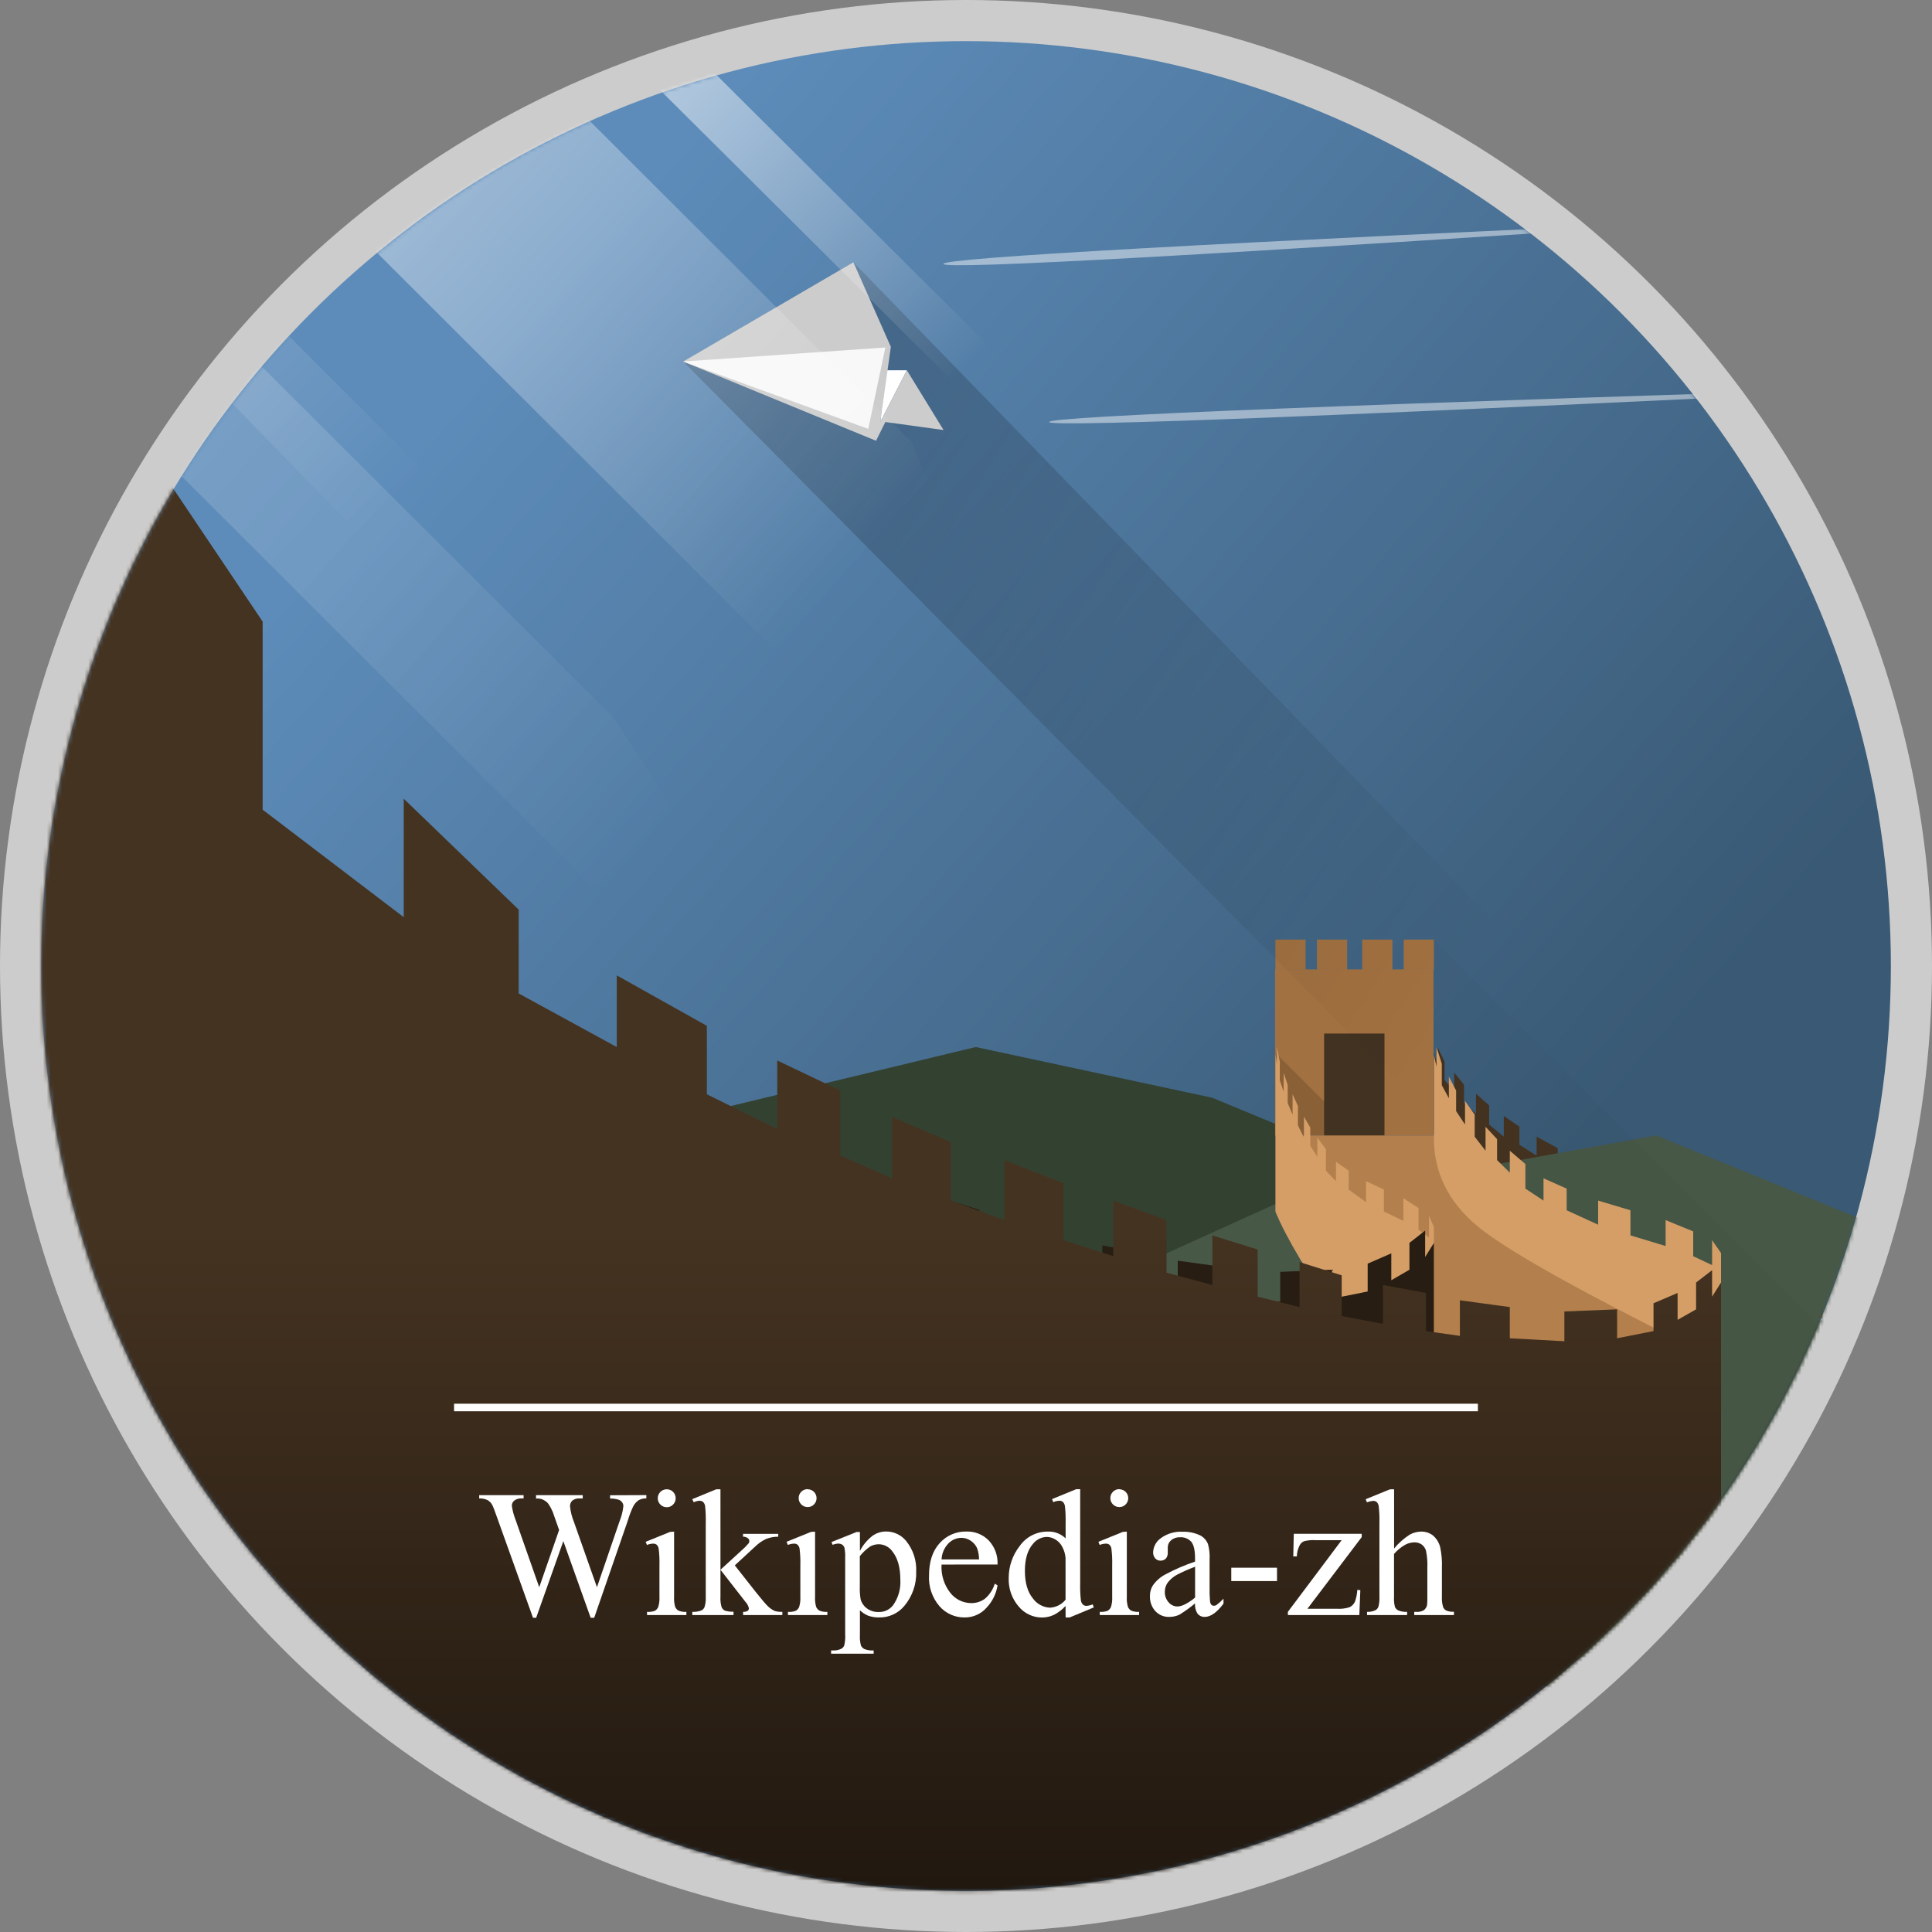 <?xml version="1.0" encoding="UTF-8"?>
<svg width="512px" height="512px" viewBox="0 0 512 512" version="1.1" xmlns="http://www.w3.org/2000/svg" xmlns:xlink="http://www.w3.org/1999/xlink">
    <rect x="0" y="0" width="512" height="512" fill="#808080" stroke="none"/>
    <!-- Generator: Sketch 53.2 (72643) - https://sketchapp.com -->
    <title>Wikipedia_zh_random 10</title>
    <desc>Created with Sketch.</desc>
    <defs>
        <linearGradient x1="26.493%" y1="15.406%" x2="80.489%" y2="62.659%" id="linearGradient-1">
            <stop stop-color="#5D8CBA" offset="0%"></stop>
            <stop stop-color="#395974" offset="100%"></stop>
        </linearGradient>
        <circle id="path-2" cx="245.1" cy="245.1" r="245.1"></circle>
        <linearGradient x1="50%" y1="45.341%" x2="50%" y2="99.987%" id="linearGradient-4">
            <stop stop-color="#453321" offset="0.013%"></stop>
            <stop stop-color="#0D0906" offset="100%"></stop>
        </linearGradient>
        <linearGradient x1="57.861%" y1="60.904%" x2="0%" y2="26.419%" id="linearGradient-5">
            <stop stop-color="#000000" stop-opacity="0" offset="0%"></stop>
            <stop stop-color="#000000" offset="100%"></stop>
        </linearGradient>
        <linearGradient x1="55.258%" y1="62.567%" x2="12.511%" y2="17.538%" id="linearGradient-6">
            <stop stop-color="#FFFFFF" stop-opacity="0" offset="0%"></stop>
            <stop stop-color="#FFFFFF" offset="100%"></stop>
        </linearGradient>
        <linearGradient x1="55.73%" y1="62.567%" x2="9.139%" y2="17.538%" id="linearGradient-7">
            <stop stop-color="#FFFFFF" stop-opacity="0" offset="0%"></stop>
            <stop stop-color="#FFFFFF" offset="100%"></stop>
        </linearGradient>
        <linearGradient x1="73.648%" y1="89.47%" x2="0%" y2="29.145%" id="linearGradient-8">
            <stop stop-color="#FFFFFF" stop-opacity="0" offset="0%"></stop>
            <stop stop-color="#FFFFFF" offset="100%"></stop>
        </linearGradient>
        <linearGradient x1="20.788%" y1="12.615%" x2="69.283%" y2="65.267%" id="linearGradient-9">
            <stop stop-color="#FFFFFF" offset="0%"></stop>
            <stop stop-color="#FFFFFF" stop-opacity="0" offset="100%"></stop>
        </linearGradient>
    </defs>
    <g id="Wikipedia_zh_random-10" stroke="none" stroke-width="1" fill="none" fill-rule="evenodd">
        <g id="Wikipedia_zh_logo">
            <circle id="Oval" fill="#CCCCCC" fill-rule="nonzero" cx="256" cy="256" r="256"></circle>
            <g id="Group-3" transform="translate(10.9, 10.9)">
                <mask id="mask-3" fill="white">
                    <use xlink:href="#path-2"></use>
                </mask>
                <use id="Oval" fill="url(#linearGradient-1)" fill-rule="nonzero" xlink:href="#path-2"></use>
                <polygon id="Path-68" fill="#334131" mask="url(#mask-3)" points="169.069 285.5 247.68 266.577 310.305 280 453.087 339.034 507.164 339.034 459.456 457.83 131.189 339.034"></polygon>
                <path d="M472.089,320.521 L472.089,313.768 L468.881,310.824 L468.881,316.535 L462.102,314.49 L462.102,308.808 L452.214,306.225 L452.214,312.158 L439.594,309.723 L439.594,303.971 L428.005,301.755 L428.005,307.277 L416.717,303.971 L416.717,299.008 L408.417,296.655 L408.417,301.755 L401.918,299.008 L401.918,293.382 L396.327,290.327 L396.327,295.355 L391.76,292.467 L391.76,287.677 L387.628,284.85 L387.628,290.327 L383.733,287.121 L383.733,282.057 L380.259,278.941 L380.259,284.327 L377.071,281.257 L377.071,276.537 L374.475,273.354 L374.475,278.316 L371.937,275.313 L371.937,270.426 L370.046,266.577 L370.046,271.101 L369.104,268.309 L369.104,286.711 C368.771,295.068 374.157,302.127 385.261,307.89 C396.366,313.653 425.308,323.882 472.089,338.577 L472.089,320.521 Z" id="Path" fill="#453321" mask="url(#mask-3)"></path>
                <polygon id="Path-71" fill="#485847" mask="url(#mask-3)" points="258.95 339.034 327 308.223 428.043 290 507.164 322.331 486.847 434.959 285.81 418.019"></polygon>
                <polygon id="Path-72" fill="#000000" opacity="0.152" mask="url(#mask-3)" points="369.1 238.1 493.48 362.48 438.149 467.35 375.4 317.698 360.76 280"></polygon>
                <g id="wall" mask="url(#mask-3)">
                    <g transform="translate(-97.9, 75.1)">
                        <rect id="Rectangle" fill="#A27141" x="424.9" y="170.9" width="42" height="44"></rect>
                        <polygon id="Path-63" fill="#000000" opacity="0.15" points="425 193 447 215 425 214.91"></polygon>
                        <rect id="Rectangle" fill="#423222" x="437.9" y="187.9" width="16" height="34"></rect>
                        <polygon id="Path-69" fill="#B37F4C" points="467 214.91 425 214.91 469.007 279.553 543.093 270.18"></polygon>
                        <path d="M543.093,253.882 L543.093,246.07 L540.723,242.664 L540.723,249.27 L535.713,246.904 L535.713,240.332 L528.408,237.343 L528.408,244.207 L519.083,241.39 L519.083,234.736 L510.52,232.173 L510.52,238.56 L502.18,234.736 L502.18,228.995 L496.047,226.272 L496.047,232.173 L491.245,228.995 L491.245,222.486 L487.115,218.952 L487.115,224.769 L483.74,221.427 L483.74,215.887 L480.687,212.616 L480.687,218.952 L477.809,215.243 L477.809,209.385 L475.243,205.781 L475.243,212.011 L472.887,208.46 L472.887,202.999 L470.968,199.317 L470.968,205.057 L469.093,201.583 L469.093,195.929 L467.696,191.477 L467.696,196.71 L467,193.481 L467,214.769 C466.754,224.436 470.733,232.603 478.938,239.27 C487.143,245.937 508.528,257.77 543.093,274.769 L543.093,253.882 Z" id="Path" fill="#D59E67"></path>
                        <path d="M467,245.975 L467,239.152 L465.692,236.178 L465.692,241.947 L462.927,239.881 L462.927,234.141 L458.894,231.531 L458.894,237.525 L453.748,235.065 L453.748,229.255 L449.021,227.016 L449.021,232.594 L444.418,229.255 L444.418,224.241 L441.033,221.863 L441.033,227.016 L438.382,224.241 L438.382,218.557 L436.102,215.471 L436.102,220.55 L434.24,217.632 L434.24,212.794 L432.555,209.937 L432.555,215.471 L430.966,212.232 L430.966,207.116 L429.549,203.968 L429.549,209.409 L428.249,206.308 L428.249,201.539 L427.19,198.324 L427.19,203.337 L426.155,200.302 L426.155,195.365 L425.384,191.477 L425.384,196.047 L425,193.227 L425,235.079 C426.384,238.476 428.581,242.697 431.589,247.743 C434.598,252.788 446.402,265.032 467,284.477 L467,245.975 Z" id="Path" fill="#D59E67"></path>
                        <path d="M42.915,74.602 L42.915,0 L87.896,68.231 L87.896,118.081 L124.565,146.557 L124.565,115.168 L154.445,146.557 L154.445,166.774 L179.946,180.979 L179.946,161.984 L203.37,175.36 L203.37,193.502 L221.662,202.713 L221.662,184.547 L238.049,192.501 L238.049,209.72 L251.503,215.774 L251.503,199.502 L266.79,206.187 L266.79,221.675 L280.676,226.845 L280.676,210.929 L296.085,217.076 L296.085,232.166 L309.023,236.406 L309.023,221.675 L322.856,226.845 L322.856,240.769 L334.766,244.049 L334.766,230.892 L346.557,234.638 L346.557,247.123 L357.441,249.894 L357.441,237.971 L368.39,241.475 L368.39,252.274 L379.13,254.321 L379.13,244.049 L390.299,246.154 L390.299,256.256 L399.116,257.526 L399.116,248.092 L412.091,249.894 L412.091,258.159 L426.275,258.945 L426.275,251.057 L439.981,250.493 L439.981,258.159 L449.449,256.256 L449.449,248.88 L455.708,246.154 L455.708,253.276 L460.515,250.493 L460.515,243.384 L464.675,240.115 L464.675,247.123 L467,243.384 L467,331.239 C439.85,390.388 398.977,431.625 344.379,454.951 C289.782,478.277 174.989,495.161 0,505.602 L0,60.311 L42.915,74.602 Z" id="Path" fill="#281D12"></path>
                        <path d="M110.75,85.1 L110.75,10.498 L156.607,78.729 L156.607,128.579 L193.99,157.055 L193.99,125.665 L224.453,155.055 L224.453,177.272 L250.45,191.477 L250.45,172.482 L274.33,185.858 L274.33,204 L292.978,213.21 L292.978,195.045 L309.684,202.999 L309.684,220.218 L323.4,226.272 L323.4,210 L338.984,216.685 L338.984,232.173 L353.141,237.343 L353.141,221.427 L368.85,227.574 L368.85,242.664 L382.04,246.904 L382.04,232.173 L396.142,237.343 L396.142,251.267 L408.284,254.547 L408.284,241.39 L420.304,245.136 L420.304,257.621 L431.401,260.391 L431.401,248.469 L442.563,251.973 L442.563,262.772 L453.512,264.819 L453.512,254.547 L464.899,256.652 L464.899,266.754 L473.887,268.024 L473.887,258.59 L487.115,260.391 L487.115,268.657 L501.575,269.443 L501.575,261.555 L515.548,260.991 L515.548,268.657 L525.2,266.754 L525.2,259.378 L531.581,256.652 L531.581,263.774 L536.482,260.991 L536.482,253.882 L540.723,250.613 L540.723,257.621 L543.093,253.882 L543.093,341.737 C515.414,400.886 473.745,442.123 418.085,465.449 C362.425,488.775 245.397,505.659 67,516.1 L67,70.809 L110.75,85.1 Z" id="Path" fill="url(#linearGradient-4)"></path>
                        <rect id="Rectangle" fill="#A27141" x="425" y="163" width="8" height="8"></rect>
                        <rect id="Rectangle-Copy" fill="#A27141" x="436" y="163" width="8" height="8"></rect>
                        <rect id="Rectangle-Copy-2" fill="#A27141" x="448" y="163" width="8" height="8"></rect>
                        <rect id="Rectangle-Copy-3" fill="#A27141" x="459" y="163" width="8" height="8"></rect>
                    </g>
                </g>
                <g id="plane" mask="url(#mask-3)">
                    <g transform="translate(170.149, 46.598)">
                        <polygon id="Path-70" fill="url(#linearGradient-5)" opacity="0.202" points="45.11 12 355.251 331.227 304.562 345.4 0 38.308"></polygon>
                        <polygon id="Path-67" fill="#FFFFFF" points="53.701 40.627 59.28 40.627 52.239 54.341"></polygon>
                        <polygon id="Path-64" fill="#CCCCCC" points="0 38.308 45.11 12 55.03 34.415 52.239 54.341 59.28 40.627 69 56.467 53.576 54.341 51.112 59.311"></polygon>
                        <polygon id="Path-66" fill="#F8F8F8" points="53.576 34.59 0 38.308 49.048 56.16"></polygon>
                        <path d="M282.951,0.555 C140.238,6.871 68.905,10.834 68.951,12.445 C68.997,14.056 140.33,10.093 282.951,0.555 Z" id="Path-65" fill="#FFFFFF" opacity="0.467"></path>
                        <path d="M344.951,44.502 C179.617,49.556 96.951,52.835 96.951,54.339 C96.951,55.843 179.617,52.564 344.951,44.502 Z" id="Path-65-Copy" fill="#FFFFFF" opacity="0.467"></path>
                    </g>
                </g>
                <g id="light" mask="url(#mask-3)">
                    <g transform="translate(15.1, -39.9)">
                        <polygon id="Path-17" fill="url(#linearGradient-6)" opacity="0.394" points="108.925 39.72 215.579 146.193 279 300.72 53 75.104"></polygon>
                        <polygon id="Path-17-Copy" fill="url(#linearGradient-7)" opacity="0.159" points="29.925 112.72 136.579 219.193 230 362.72 4 137.104"></polygon>
                        <polygon id="Path-18" fill="url(#linearGradient-8)" opacity="0.2" points="20.246 87.72 104.267 171.741 70.432 171.741 -2.27373675e-13 99.437"></polygon>
                        <polygon id="Path-20" fill="url(#linearGradient-9)" opacity="0.613" points="133.544 37.565 285.747 189 255.782 140.324 114.747 -5.24580379e-15"></polygon>
                    </g>
                </g>
            </g>
            <g id="Group" transform="translate(126.99, 394.63)" fill="#FFFFFF" fill-rule="nonzero">
                <path d="M44.3,1.59 L44.3,2.46 C43.606,2.434 42.916,2.589 42.3,2.91 C41.672,3.327 41.162,3.899 40.82,4.57 C40.227,5.833 39.732,7.141 39.34,8.48 L30.48,34.1 L29.54,34.1 L22.3,13.78 L15.1,34.1 L14.26,34.1 L4.81,7.71 C4.11,5.71 3.663,4.547 3.47,4.22 C3.188,3.66 2.741,3.199 2.19,2.9 C1.506,2.581 0.754,2.434 5.89750471e-13,2.47 L5.89750471e-13,1.6 L11.77,1.6 L11.77,2.47 L11.21,2.47 C10.53,2.423 9.856,2.621 9.31,3.03 C8.893,3.358 8.65,3.859 8.65,4.39 C8.83,5.682 9.166,6.948 9.65,8.16 L15.91,26 L21.18,10.84 L20.24,8.17 L19.49,6.04 C19.194,5.318 18.825,4.628 18.39,3.98 C18.189,3.685 17.935,3.431 17.64,3.23 C17.284,2.966 16.89,2.761 16.47,2.62 C16.009,2.508 15.534,2.461 15.06,2.48 L15.06,1.61 L27.44,1.61 L27.44,2.48 L26.6,2.48 C25.913,2.421 25.228,2.621 24.68,3.04 C24.269,3.436 24.047,3.989 24.07,4.56 C24.218,5.993 24.572,7.398 25.12,8.73 L31.21,26 L37.21,8.49 C37.729,7.21 38.066,5.864 38.21,4.49 C38.207,4.129 38.088,3.778 37.87,3.49 C37.658,3.187 37.358,2.956 37.01,2.83 C36.261,2.587 35.477,2.476 34.69,2.5 L34.69,1.63 L44.3,1.59 Z" id="Path"></path>
                <path d="M51.65,11.27 L51.65,28.52 C51.592,29.423 51.691,30.33 51.94,31.2 C52.112,31.62 52.418,31.972 52.81,32.2 C53.475,32.471 54.194,32.584 54.91,32.53 L54.91,33.37 L44.48,33.37 L44.48,32.53 C45.197,32.588 45.918,32.485 46.59,32.23 C46.977,31.998 47.279,31.647 47.45,31.23 C47.719,30.357 47.827,29.442 47.77,28.53 L47.77,20.26 C47.817,18.75 47.747,17.239 47.56,15.74 C47.496,15.36 47.314,15.011 47.04,14.74 C46.754,14.524 46.398,14.42 46.04,14.45 C45.494,14.473 44.956,14.592 44.45,14.8 L44.12,13.96 L50.59,11.34 L51.65,11.27 Z M49.7,0.04 C50.329,0.037 50.934,0.286 51.379,0.731 C51.824,1.176 52.073,1.781 52.07,2.41 C52.081,3.044 51.831,3.655 51.38,4.1 C50.943,4.558 50.333,4.812 49.7,4.8 C48.386,4.8 47.32,3.734 47.32,2.42 C47.32,1.106 48.386,0.04 49.7,0.04 L49.7,0.04 Z" id="Shape"></path>
                <path d="M63.94,0.04 L63.94,21.37 L69.4,16.37 C70.117,15.756 70.786,15.087 71.4,14.37 C71.518,14.207 71.585,14.012 71.59,13.81 C71.596,13.493 71.451,13.193 71.2,13 C70.827,12.734 70.378,12.597 69.92,12.61 L69.92,11.86 L79.25,11.86 L79.25,12.61 C78.156,12.607 77.071,12.807 76.05,13.2 C75.017,13.681 74.071,14.33 73.25,15.12 L67.74,20.21 L73.25,27.21 C74.783,29.13 75.813,30.35 76.34,30.87 C76.907,31.472 77.587,31.958 78.34,32.3 C78.989,32.486 79.665,32.564 80.34,32.53 L80.34,33.37 L69.94,33.37 L69.94,32.53 C70.361,32.559 70.781,32.465 71.15,32.26 C71.362,32.095 71.481,31.838 71.47,31.57 C71.323,30.917 70.998,30.318 70.53,29.84 L63.94,21.37 L63.94,28.5 C63.879,29.423 63.978,30.35 64.23,31.24 C64.39,31.64 64.683,31.972 65.06,32.18 C65.814,32.427 66.608,32.529 67.4,32.48 L67.4,33.37 L56.48,33.37 L56.48,32.53 C57.319,32.575 58.158,32.438 58.94,32.13 C59.272,31.954 59.536,31.673 59.69,31.33 C59.976,30.47 60.094,29.564 60.04,28.66 L60.04,9.11 C60.086,7.588 60.032,6.065 59.88,4.55 C59.83,4.118 59.64,3.714 59.34,3.4 C59.057,3.174 58.701,3.06 58.34,3.08 C57.827,3.126 57.326,3.262 56.86,3.48 L56.46,2.66 L62.84,0.04 L63.94,0.04 Z" id="Path"></path>
                <path d="M89.01,11.27 L89.01,28.52 C88.952,29.423 89.051,30.33 89.3,31.2 C89.472,31.62 89.778,31.972 90.17,32.2 C90.835,32.471 91.554,32.584 92.27,32.53 L92.27,33.37 L81.82,33.37 L81.82,32.53 C82.537,32.588 83.258,32.485 83.93,32.23 C84.317,31.998 84.619,31.647 84.79,31.23 C85.059,30.357 85.167,29.442 85.11,28.53 L85.11,20.26 C85.157,18.75 85.087,17.239 84.9,15.74 C84.836,15.36 84.654,15.011 84.38,14.74 C84.094,14.524 83.738,14.42 83.38,14.45 C82.834,14.473 82.296,14.592 81.79,14.8 L81.46,13.96 L87.93,11.34 L89.01,11.27 Z M87.01,0.04 C87.638,0.029 88.244,0.269 88.694,0.706 C89.144,1.144 89.402,1.742 89.41,2.37 C89.421,3.004 89.171,3.615 88.72,4.06 C88.283,4.518 87.673,4.772 87.04,4.76 C85.726,4.76 84.66,3.694 84.66,2.38 C84.66,1.066 85.726,3.55271368e-15 87.04,3.55271368e-15 L87.01,0.04 Z" id="Shape"></path>
                <path d="M93.37,14.03 L100.01,11.37 L100.9,11.37 L100.9,16.37 C101.711,14.811 102.851,13.447 104.24,12.37 C105.272,11.637 106.504,11.24 107.77,11.23 C109.86,11.199 111.849,12.132 113.16,13.76 C114.995,16.034 115.938,18.9 115.81,21.82 C115.933,25.174 114.795,28.453 112.62,31.01 C110.981,32.955 108.553,34.057 106.01,34.01 C104.988,34.033 103.971,33.867 103.01,33.52 C102.227,33.182 101.512,32.705 100.9,32.11 L100.9,38.65 C100.838,39.592 100.929,40.537 101.17,41.45 C101.365,41.865 101.697,42.2 102.11,42.4 C102.885,42.69 103.714,42.809 104.54,42.75 L104.54,43.62 L93.26,43.62 L93.26,42.75 L93.85,42.75 C94.614,42.787 95.374,42.618 96.05,42.26 C96.365,42.066 96.607,41.775 96.74,41.43 C96.966,40.474 97.051,39.49 96.99,38.51 L96.99,18.21 C97.034,17.322 96.97,16.432 96.8,15.56 C96.699,15.221 96.488,14.925 96.2,14.72 C95.867,14.517 95.48,14.42 95.09,14.44 C94.598,14.466 94.114,14.578 93.66,14.77 L93.37,14.03 Z M100.87,17.76 L100.87,25.76 C100.826,26.904 100.896,28.05 101.08,29.18 C101.332,30.135 101.899,30.978 102.69,31.57 C103.615,32.266 104.753,32.62 105.91,32.57 C107.397,32.608 108.812,31.926 109.71,30.74 C111.089,28.777 111.759,26.404 111.61,24.01 C111.61,20.73 110.89,18.207 109.45,16.44 C108.616,15.306 107.298,14.628 105.89,14.61 C105.113,14.615 104.348,14.807 103.66,15.17 C102.609,15.893 101.669,16.765 100.87,17.76 L100.87,17.76 Z" id="Shape"></path>
                <path d="M122.53,19.99 C122.355,22.69 123.181,25.36 124.85,27.49 C126.177,29.188 128.205,30.189 130.36,30.21 C131.678,30.237 132.967,29.829 134.03,29.05 C135.262,27.991 136.167,26.604 136.64,25.05 L137.37,25.52 C137.018,27.711 136.023,29.747 134.51,31.37 C133.024,33.088 130.851,34.055 128.58,34.01 C126.04,34.029 123.62,32.932 121.96,31.01 C120.04,28.762 119.055,25.863 119.21,22.91 C119.21,19.237 120.15,16.373 122.03,14.32 C123.827,12.303 126.419,11.177 129.12,11.24 C131.343,11.167 133.495,12.03 135.05,13.62 C136.648,15.341 137.485,17.634 137.37,19.98 L122.53,19.99 Z M122.53,18.63 L132.47,18.63 C132.464,17.64 132.299,16.657 131.98,15.72 C131.614,14.875 131.004,14.158 130.23,13.66 C129.511,13.176 128.666,12.915 127.8,12.91 C126.483,12.918 125.226,13.463 124.32,14.42 C123.237,15.563 122.602,17.057 122.53,18.63 L122.53,18.63 Z" id="Shape"></path>
                <path d="M155.39,30.96 C154.517,31.925 153.477,32.724 152.32,33.32 C151.31,33.797 150.206,34.039 149.09,34.03 C146.708,34.013 144.457,32.935 142.95,31.09 C141.153,28.992 140.216,26.291 140.33,23.53 C140.325,20.467 141.35,17.491 143.24,15.08 C144.948,12.646 147.747,11.213 150.72,11.25 C152.463,11.19 154.155,11.84 155.41,13.05 L155.41,9.05 C155.455,7.541 155.395,6.031 155.23,4.53 C155.177,4.097 154.984,3.693 154.68,3.38 C154.412,3.172 154.079,3.066 153.74,3.08 C153.182,3.114 152.635,3.243 152.12,3.46 L151.82,2.64 L158.22,0.02 L159.27,0.02 L159.27,24.84 C159.223,26.379 159.283,27.919 159.45,29.45 C159.504,29.888 159.701,30.296 160.01,30.61 C160.26,30.826 160.58,30.944 160.91,30.94 C161.492,30.904 162.064,30.769 162.6,30.54 L162.86,31.36 L156.49,34.01 L155.41,34.01 L155.39,30.96 Z M155.39,29.32 L155.39,18.25 C155.311,17.233 155.026,16.243 154.55,15.34 C154.133,14.51 153.488,13.816 152.69,13.34 C152.009,12.921 151.229,12.69 150.43,12.67 C148.988,12.702 147.636,13.382 146.75,14.52 C145.33,16.147 144.62,18.523 144.62,21.65 C144.62,24.777 145.307,27.193 146.68,28.9 C147.734,30.409 149.431,31.341 151.27,31.42 C152.878,31.332 154.374,30.57 155.39,29.32 L155.39,29.32 Z" id="Shape"></path>
                <path d="M171.63,11.27 L171.63,28.52 C171.572,29.423 171.671,30.33 171.92,31.2 C172.092,31.62 172.398,31.972 172.79,32.2 C173.455,32.471 174.174,32.584 174.89,32.53 L174.89,33.37 L164.46,33.37 L164.46,32.53 C165.177,32.588 165.898,32.485 166.57,32.23 C166.957,31.998 167.259,31.647 167.43,31.23 C167.699,30.357 167.807,29.442 167.75,28.53 L167.75,20.26 C167.797,18.75 167.727,17.239 167.54,15.74 C167.476,15.36 167.294,15.011 167.02,14.74 C166.734,14.524 166.378,14.42 166.02,14.45 C165.474,14.473 164.936,14.592 164.43,14.8 L164.1,13.96 L170.57,11.34 L171.63,11.27 Z M169.68,0.04 C170.96,0.056 171.994,1.09 172.01,2.37 C172.021,3.004 171.771,3.615 171.32,4.06 C170.883,4.518 170.273,4.772 169.64,4.76 C168.326,4.76 167.26,3.694 167.26,2.38 C167.26,1.066 168.326,3.55271368e-15 169.64,3.55271368e-15 L169.68,0.04 Z" id="Shape"></path>
                <path d="M189.72,30.28 C188.411,31.379 187.024,32.382 185.57,33.28 C184.724,33.673 183.802,33.874 182.87,33.87 C181.485,33.913 180.149,33.36 179.2,32.35 C178.212,31.258 177.694,29.821 177.76,28.35 C177.734,27.396 177.977,26.453 178.46,25.63 C179.312,24.373 180.459,23.343 181.8,22.63 C184.337,21.273 186.983,20.129 189.71,19.21 L189.71,18.37 C189.71,16.23 189.377,14.76 188.71,13.96 C187.948,13.119 186.842,12.676 185.71,12.76 C184.856,12.716 184.018,13.003 183.37,13.56 C182.817,14.008 182.491,14.678 182.48,15.39 L182.48,16.75 C182.53,17.33 182.363,17.907 182.01,18.37 C181.637,18.764 181.112,18.979 180.57,18.96 C180.03,18.978 179.509,18.754 179.15,18.35 C178.764,17.886 178.567,17.293 178.6,16.69 C178.676,15.204 179.437,13.837 180.66,12.99 C182.335,11.771 184.382,11.173 186.45,11.3 C188.071,11.248 189.681,11.591 191.14,12.3 C192.053,12.798 192.761,13.602 193.14,14.57 C193.504,15.915 193.645,17.31 193.56,18.7 L193.56,25.99 C193.529,27.245 193.569,28.5 193.68,29.75 C193.705,30.094 193.842,30.421 194.07,30.68 C194.241,30.831 194.462,30.913 194.69,30.91 C194.92,30.917 195.148,30.862 195.35,30.75 C196.032,30.236 196.668,29.664 197.25,29.04 L197.25,30.35 C195.503,32.697 193.837,33.87 192.25,33.87 C191.549,33.899 190.875,33.604 190.42,33.07 C189.873,32.248 189.626,31.263 189.72,30.28 Z M189.72,28.76 L189.72,20.57 C188.162,21.154 186.636,21.822 185.15,22.57 C184.119,23.088 183.215,23.825 182.5,24.73 C181.979,25.444 181.699,26.306 181.7,27.19 C181.661,28.217 182.019,29.22 182.7,29.99 C183.272,30.684 184.121,31.09 185.02,31.1 C186.22,31.1 187.787,30.317 189.72,28.75 L189.72,28.76 Z" id="Shape"></path>
                <polygon id="Path" points="199.31 20.83 211.43 20.83 211.43 24.37 199.31 24.37"></polygon>
                <path d="M233.51,26.78 L233.25,33.37 L214.31,33.37 L214.31,32.53 L228.56,13.53 L221.56,13.53 C220.551,13.466 219.538,13.563 218.56,13.82 C218.059,14.044 217.652,14.437 217.41,14.93 C216.955,15.834 216.706,16.828 216.68,17.84 L215.74,17.84 L215.88,11.84 L233.88,11.84 L233.88,12.71 L219.49,31.71 L227.32,31.71 C228.449,31.785 229.582,31.645 230.66,31.3 C231.281,30.993 231.782,30.486 232.08,29.86 C232.442,28.843 232.654,27.778 232.71,26.7 L233.51,26.78 Z" id="Path"></path>
                <path d="M242.46,0.04 L242.46,15.74 C243.64,14.312 245.033,13.074 246.59,12.07 C247.509,11.56 248.539,11.281 249.59,11.26 C250.72,11.229 251.826,11.581 252.73,12.26 C253.698,13.081 254.38,14.187 254.68,15.42 C255.054,17.221 255.206,19.062 255.13,20.9 L255.13,28.49 C255.073,29.432 255.185,30.377 255.46,31.28 C255.619,31.658 255.901,31.971 256.26,32.17 C256.911,32.44 257.617,32.553 258.32,32.5 L258.32,33.37 L247.8,33.37 L247.8,32.53 L248.29,32.53 C249.018,32.598 249.748,32.437 250.38,32.07 C250.797,31.724 251.085,31.249 251.2,30.72 C251.267,29.989 251.29,29.254 251.27,28.52 L251.27,20.93 C251.347,19.381 251.226,17.828 250.91,16.31 C250.717,15.646 250.309,15.066 249.75,14.66 C249.182,14.283 248.511,14.091 247.83,14.11 C246.997,14.127 246.179,14.336 245.44,14.72 C244.307,15.363 243.292,16.195 242.44,17.18 L242.44,28.52 C242.38,29.441 242.464,30.365 242.69,31.26 C242.887,31.652 243.206,31.968 243.6,32.16 C244.333,32.453 245.123,32.576 245.91,32.52 L245.91,33.37 L235.29,33.37 L235.29,32.53 C236.066,32.566 236.838,32.412 237.54,32.08 C237.889,31.883 238.155,31.567 238.29,31.19 C238.531,30.322 238.626,29.419 238.57,28.52 L238.57,9.09 C238.615,7.581 238.555,6.071 238.39,4.57 C238.34,4.138 238.15,3.734 237.85,3.42 C237.565,3.2 237.209,3.093 236.85,3.12 C236.305,3.17 235.769,3.298 235.26,3.5 L234.93,2.68 L241.35,0.06 L242.46,0.04 Z" id="Path"></path>
            </g>
            <rect id="Rectangle" fill="#FFFFFF" fill-rule="nonzero" x="120.33" y="372" width="271.33" height="2"></rect>
        </g>
    </g>
</svg>